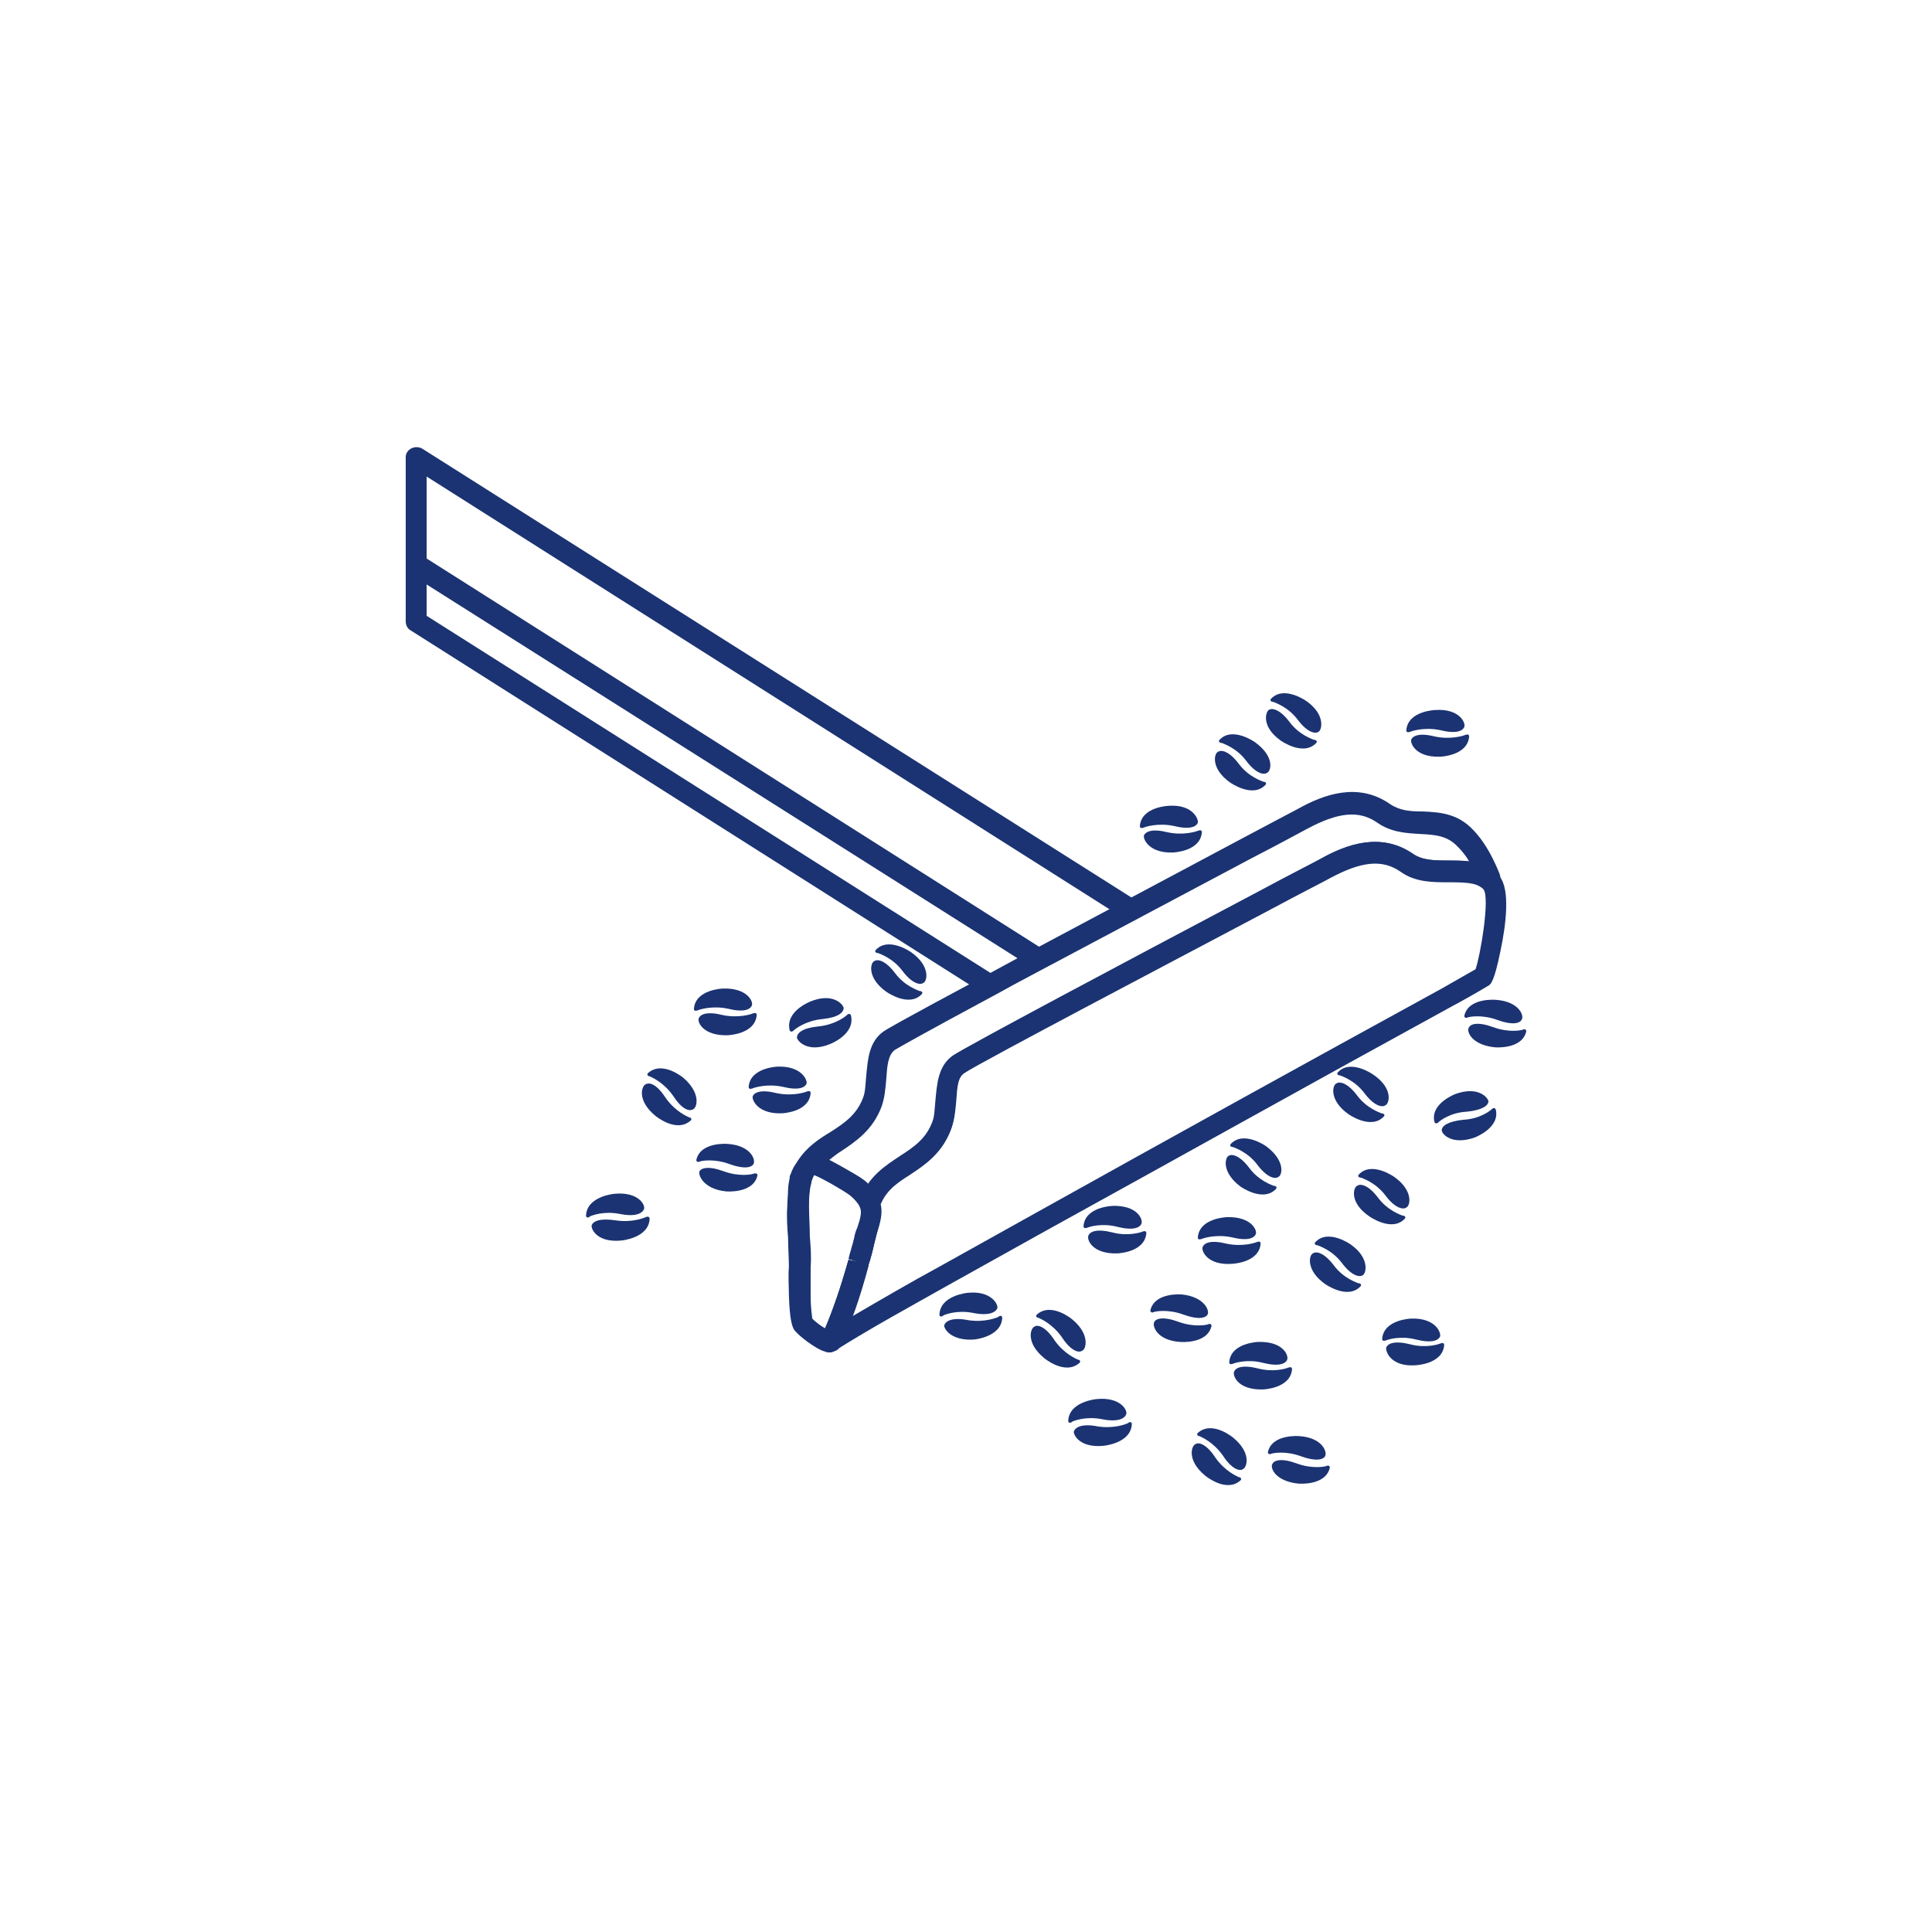 <?xml version="1.0" encoding="utf-8"?>
<!-- Generator: Adobe Illustrator 25.2.1, SVG Export Plug-In . SVG Version: 6.00 Build 0)  -->
<svg version="1.1" id="圖層_1" xmlns="http://www.w3.org/2000/svg" xmlns:xlink="http://www.w3.org/1999/xlink" x="0px" y="0px"
	 viewBox="0 0 240 240" style="enable-background:new 0 0 240 240;" xml:space="preserve">
<style type="text/css">
	.st0{fill:#1B3372;}
</style>
<g>
	<g>
		<g>
			<path class="st0" d="M153.2,178.6c0,0-2.6-2.2-4.4-0.6c-0.2,0.2,0,0.4,0.2,0.4c0.2,0.1,1.7,0.7,2.9,2.4c1.1,1.7,2.1,2,2.5,1.7
				C154.9,182.3,155.5,180.5,153.2,178.6z"/>
			<path class="st0" d="M149.7,183.3c0,0,2.6,2.2,4.4,0.6c0.2-0.2,0-0.4-0.2-0.4c-0.2-0.1-1.7-0.7-2.9-2.4c-1.1-1.7-2.1-2-2.5-1.7
				C148,179.6,147.4,181.4,149.7,183.3z"/>
		</g>
		<g>
			<path class="st0" d="M136.2,173.8c0,0-3.4,0.3-3.5,2.7c0,0.3,0.3,0.3,0.5,0.1c0.2-0.1,1.7-0.7,3.7-0.3c2,0.4,2.8-0.1,3-0.6
				C140.1,175.2,139.2,173.5,136.2,173.8z"/>
			<path class="st0" d="M137.1,179.6c0,0,3.4-0.3,3.5-2.7c0-0.3-0.3-0.3-0.5-0.1c-0.2,0.1-1.7,0.7-3.7,0.4c-2-0.4-2.8,0.1-3,0.6
				C133.3,178.2,134.1,179.9,137.1,179.6z"/>
		</g>
		<g>
			<path class="st0" d="M164.6,159.5c0,0,2.8,2,4.4,0.3c0.2-0.2,0-0.4-0.3-0.4c-0.2-0.1-1.8-0.6-3-2.2s-2.2-1.8-2.6-1.5
				C162.6,155.9,162.2,157.8,164.6,159.5z"/>
			<path class="st0" d="M167.8,154.6c0,0-2.8-2-4.4-0.3c-0.2,0.2,0,0.4,0.3,0.4c0.2,0.1,1.8,0.6,3,2.2s2.2,1.8,2.6,1.5
				C169.7,158.2,170.2,156.3,167.8,154.6z"/>
		</g>
		<g>
			<path class="st0" d="M170.1,151.1c0,0,2.8,2,4.4,0.3c0.2-0.2,0-0.4-0.3-0.4c-0.2-0.1-1.8-0.6-3-2.2c-1.2-1.6-2.2-1.8-2.6-1.5
				C168.1,147.5,167.6,149.4,170.1,151.1z"/>
			<path class="st0" d="M173.2,146.2c0,0-2.8-2-4.4-0.3c-0.2,0.2,0,0.4,0.3,0.4c0.2,0.1,1.8,0.6,3,2.2c1.2,1.6,2.2,1.8,2.6,1.5
				C175.2,149.8,175.6,147.9,173.2,146.2z"/>
		</g>
		<g>
			<path class="st0" d="M156.9,172.6c0,0,3.4-0.1,3.6-2.5c0-0.3-0.2-0.3-0.5-0.2c-0.2,0.1-1.8,0.6-3.7,0.1c-2-0.5-2.8-0.1-3,0.4
				C153.1,171,153.9,172.7,156.9,172.6z"/>
			<path class="st0" d="M156.3,166.7c0,0-3.4,0.1-3.6,2.5c0,0.3,0.2,0.3,0.5,0.2c0.2-0.1,1.8-0.6,3.7-0.1c2,0.5,2.8,0.1,3-0.4
				C160.1,168.3,159.3,166.6,156.3,166.7z"/>
		</g>
		<g>
			<path class="st0" d="M161.3,184.3c0,0,3.4,0.3,3.9-2c0-0.2-0.2-0.3-0.4-0.2c-0.2,0.1-1.8,0.4-3.7-0.3c-1.9-0.7-2.8-0.4-3,0
				C157.7,182.2,158.3,184,161.3,184.3z"/>
			<path class="st0" d="M161.4,178.4c0,0-3.4-0.3-3.9,2c0,0.2,0.2,0.3,0.4,0.2c0.2-0.1,1.8-0.4,3.7,0.3c1.9,0.7,2.8,0.4,3,0
				C164.9,180.5,164.4,178.6,161.4,178.4z"/>
		</g>
		<g>
			<path class="st0" d="M175.8,169.6c0,0,3.4-0.1,3.6-2.5c0-0.3-0.2-0.3-0.5-0.2c-0.2,0.1-1.8,0.6-3.7,0.1c-2-0.5-2.8-0.1-3,0.4
				C172.1,168,172.9,169.8,175.8,169.6z"/>
			<path class="st0" d="M175.3,163.8c0,0-3.4,0.1-3.6,2.5c0,0.3,0.2,0.3,0.5,0.2c0.2-0.1,1.8-0.6,3.7-0.1c2,0.5,2.8,0.1,3-0.4
				C179,165.4,178.2,163.7,175.3,163.8z"/>
		</g>
		<g>
			<path class="st0" d="M133.2,163.9c0,0-2.6-2.2-4.4-0.6c-0.2,0.2,0,0.4,0.2,0.4c0.2,0.1,1.7,0.7,2.9,2.4c1.1,1.7,2.1,2,2.5,1.7
				C134.9,167.7,135.5,165.8,133.2,163.9z"/>
			<path class="st0" d="M129.7,168.7c0,0,2.6,2.2,4.4,0.6c0.2-0.2,0-0.4-0.2-0.4c-0.2-0.1-1.7-0.7-2.9-2.4c-1.1-1.7-2.1-2-2.5-1.7
				C128,165,127.4,166.8,129.7,168.7z"/>
		</g>
		<g>
			<path class="st0" d="M120.2,160.6c0,0-3.4,0.3-3.5,2.7c0,0.3,0.3,0.3,0.5,0.1c0.2-0.1,1.7-0.7,3.7-0.3c2,0.4,2.8-0.1,3-0.6
				C124,162,123.1,160.3,120.2,160.6z"/>
			<path class="st0" d="M121,166.4c0,0,3.4-0.3,3.5-2.7c0-0.3-0.3-0.3-0.5-0.1c-0.2,0.1-1.7,0.7-3.7,0.4c-2-0.4-2.8,0.1-3,0.6
				C117.2,165,118.1,166.6,121,166.4z"/>
		</g>
		<g>
			<path class="st0" d="M154.1,147.4c0,0,2.8,2,4.4,0.3c0.2-0.2,0-0.4-0.3-0.4c-0.2-0.1-1.8-0.6-3-2.2c-1.2-1.6-2.2-1.8-2.6-1.5
				C152.2,143.8,151.7,145.6,154.1,147.4z"/>
			<path class="st0" d="M157.3,142.4c0,0-2.8-2-4.4-0.3c-0.2,0.2,0,0.4,0.3,0.4c0.2,0.1,1.8,0.6,3,2.2c1.2,1.6,2.2,1.8,2.6,1.5
				C159.3,146,159.7,144.2,157.3,142.4z"/>
		</g>
		<g>
			<path class="st0" d="M167.5,138.4c0,0,2.8,2,4.4,0.3c0.2-0.2,0-0.4-0.3-0.4c-0.2-0.1-1.8-0.6-3-2.2s-2.2-1.8-2.6-1.5
				C165.5,134.8,165.1,136.7,167.5,138.4z"/>
			<path class="st0" d="M170.6,133.5c0,0-2.8-2-4.4-0.3c-0.2,0.2,0,0.4,0.3,0.4c0.2,0.1,1.8,0.6,3,2.2c1.2,1.6,2.2,1.8,2.6,1.5
				C172.6,137.1,173.1,135.2,170.6,133.5z"/>
		</g>
		<g>
			<path class="st0" d="M138.8,155.7c0,0,3.4-0.1,3.6-2.5c0-0.3-0.2-0.3-0.5-0.2c-0.2,0.1-1.8,0.6-3.7,0.1c-2-0.5-2.8-0.1-3,0.4
				C135,154.1,135.8,155.8,138.8,155.7z"/>
			<path class="st0" d="M138.2,149.8c0,0-3.4,0.1-3.6,2.5c0,0.3,0.2,0.3,0.5,0.2c0.2-0.1,1.8-0.6,3.7-0.1c2,0.5,2.8,0.1,3-0.4
				C142,151.4,141.2,149.7,138.2,149.8z"/>
		</g>
		<g>
			<path class="st0" d="M146.6,166.7c0,0,3.4,0.3,3.9-2c0-0.2-0.2-0.3-0.4-0.2c-0.2,0.1-1.8,0.4-3.7-0.3c-1.9-0.7-2.8-0.4-3,0
				C143.1,164.6,143.6,166.5,146.6,166.7z"/>
			<path class="st0" d="M146.8,160.8c0,0-3.4-0.3-3.9,2c0,0.2,0.2,0.3,0.4,0.2c0.2-0.1,1.8-0.4,3.7,0.3c1.9,0.7,2.8,0.4,3,0
				C150.3,162.9,149.7,161.1,146.8,160.8z"/>
		</g>
		<g>
			<path class="st0" d="M180.8,135.9c0,0-3.2,1.2-2.6,3.5c0.1,0.2,0.3,0.2,0.5,0c0.2-0.2,1.5-1.2,3.5-1.3c2-0.2,2.7-0.8,2.7-1.3
				C184.8,136.3,183.6,134.9,180.8,135.9z"/>
			<path class="st0" d="M183.2,141.3c0,0,3.2-1.2,2.6-3.5c-0.1-0.2-0.3-0.2-0.5,0c-0.2,0.2-1.5,1.2-3.5,1.3c-2,0.2-2.7,0.8-2.7,1.3
				C179.1,140.9,180.4,142.3,183.2,141.3z"/>
		</g>
		<g>
			<path class="st0" d="M185.7,130.1c0,0,3.4,0.3,3.9-2c0-0.2-0.2-0.3-0.4-0.2c-0.2,0.1-1.8,0.4-3.7-0.3c-1.9-0.7-2.8-0.4-3,0
				C182.1,128,182.7,129.8,185.7,130.1z"/>
			<path class="st0" d="M185.8,124.2c0,0-3.4-0.3-3.9,2c0,0.2,0.2,0.3,0.4,0.2c0.2-0.1,1.8-0.4,3.7,0.3c1.9,0.7,2.8,0.4,3,0
				C189.4,126.3,188.8,124.4,185.8,124.2z"/>
		</g>
		<g>
			<path class="st0" d="M153,157c0,0,3.4-0.1,3.6-2.5c0-0.3-0.2-0.3-0.5-0.2c-0.2,0.1-1.8,0.6-3.7,0.2c-2-0.5-2.8-0.1-3,0.4
				C149.2,155.4,150,157.2,153,157z"/>
			<path class="st0" d="M152.4,151.2c0,0-3.4,0.1-3.6,2.5c0,0.3,0.2,0.3,0.5,0.2c0.2-0.1,1.8-0.6,3.7-0.2c2,0.5,2.8,0.1,3-0.4
				C156.2,152.8,155.4,151.1,152.4,151.2z"/>
		</g>
		<g>
			<path class="st0" d="M152.8,97.2c0,0,2.8,2,4.4,0.3c0.2-0.2,0-0.4-0.3-0.4c-0.2-0.1-1.8-0.6-3-2.2c-1.2-1.6-2.2-1.8-2.6-1.5
				C150.8,93.6,150.4,95.5,152.8,97.2z"/>
			<path class="st0" d="M155.9,92.2c0,0-2.8-2-4.4-0.3c-0.2,0.2,0,0.4,0.3,0.4c0.2,0.1,1.8,0.6,3,2.2c1.2,1.6,2.2,1.8,2.6,1.5
				C157.9,95.8,158.4,94,155.9,92.2z"/>
		</g>
		<g>
			<path class="st0" d="M159.1,92c0,0,2.8,2,4.4,0.3c0.2-0.2,0-0.4-0.3-0.4c-0.2-0.1-1.8-0.6-3-2.2c-1.2-1.6-2.2-1.8-2.6-1.5
				C157.2,88.5,156.7,90.3,159.1,92z"/>
			<path class="st0" d="M162.3,87.1c0,0-2.8-2-4.4-0.3c-0.2,0.2,0,0.4,0.3,0.4c0.2,0.1,1.8,0.6,3,2.2c1.2,1.6,2.2,1.8,2.6,1.5
				C164.2,90.7,164.7,88.8,162.3,87.1z"/>
		</g>
		<g>
			<path class="st0" d="M145.7,105.9c0,0,3.4-0.1,3.6-2.5c0-0.3-0.2-0.3-0.5-0.2c-0.2,0.1-1.8,0.6-3.7,0.2c-2-0.5-2.8-0.1-3,0.4
				C142,104.3,142.8,106,145.7,105.9z"/>
			<path class="st0" d="M145.2,100.1c0,0-3.4,0.1-3.6,2.5c0,0.3,0.2,0.3,0.5,0.2c0.2-0.1,1.8-0.6,3.7-0.2c2,0.5,2.8,0.1,3-0.4
				C148.9,101.7,148.1,99.9,145.2,100.1z"/>
		</g>
		<g>
			<path class="st0" d="M178.9,94c0,0,3.4-0.1,3.6-2.5c0-0.3-0.2-0.3-0.5-0.2c-0.2,0.1-1.8,0.6-3.7,0.2c-2-0.5-2.8-0.1-3,0.4
				C175.2,92.4,175.9,94.1,178.9,94z"/>
			<path class="st0" d="M178.3,88.2c0,0-3.4,0.1-3.6,2.5c0,0.3,0.2,0.3,0.5,0.2c0.2-0.1,1.8-0.6,3.7-0.2c2,0.5,2.8,0.1,3-0.4
				C182.1,89.8,181.3,88,178.3,88.2z"/>
		</g>
		<g>
			<path class="st0" d="M84.9,133.9c0,0-2.6-2.2-4.4-0.6c-0.2,0.2,0,0.4,0.2,0.4c0.2,0.1,1.7,0.7,2.9,2.4c1.1,1.7,2,2,2.5,1.7
				C86.6,137.6,87.1,135.8,84.9,133.9z"/>
			<path class="st0" d="M81.4,138.6c0,0,2.6,2.2,4.4,0.6c0.2-0.2,0-0.4-0.2-0.4c-0.2-0.1-1.7-0.7-2.9-2.4c-1.1-1.7-2-2-2.5-1.7
				C79.7,134.9,79.1,136.7,81.4,138.6z"/>
		</g>
		<g>
			<path class="st0" d="M76.3,148.3c0,0-3.4,0.3-3.5,2.7c0,0.3,0.3,0.3,0.5,0.1c0.2-0.1,1.7-0.7,3.7-0.3s2.8-0.1,3-0.6
				C80.2,149.7,79.3,148,76.3,148.3z"/>
			<path class="st0" d="M77.2,154.1c0,0,3.4-0.3,3.5-2.7c0-0.3-0.3-0.3-0.5-0.2c-0.2,0.1-1.7,0.7-3.7,0.4s-2.8,0.1-3,0.6
				C73.4,152.7,74.2,154.4,77.2,154.1z"/>
		</g>
		<g>
			<path class="st0" d="M103.1,129.7c0,0,3.2-1.2,2.6-3.6c-0.1-0.2-0.3-0.2-0.5,0c-0.2,0.2-1.5,1.2-3.5,1.4c-2,0.2-2.7,0.8-2.7,1.4
				C99.1,129.4,100.4,130.8,103.1,129.7z"/>
			<path class="st0" d="M100.7,124.4c0,0-3.2,1.2-2.6,3.6c0.1,0.2,0.3,0.2,0.5,0c0.2-0.2,1.5-1.2,3.5-1.4c2-0.2,2.7-0.8,2.7-1.4
				C104.7,124.7,103.4,123.3,100.7,124.4z"/>
		</g>
		<g>
			<path class="st0" d="M110.1,123.2c0,0,2.8,2,4.4,0.3c0.2-0.2,0-0.4-0.3-0.4c-0.2-0.1-1.8-0.6-3-2.2c-1.2-1.6-2.2-1.8-2.6-1.5
				C108.1,119.6,107.7,121.5,110.1,123.2z"/>
			<path class="st0" d="M113.2,118.3c0,0-2.8-2-4.4-0.3c-0.2,0.2,0,0.4,0.3,0.4c0.2,0.1,1.8,0.6,3,2.2c1.2,1.6,2.2,1.8,2.6,1.5
				C115.2,121.9,115.6,120,113.2,118.3z"/>
		</g>
		<g>
			<path class="st0" d="M90.4,128.6c0,0,3.4-0.1,3.6-2.5c0-0.3-0.2-0.3-0.5-0.2c-0.2,0.1-1.8,0.6-3.7,0.2c-2-0.5-2.8-0.1-3,0.4
				C86.6,127,87.4,128.7,90.4,128.6z"/>
			<path class="st0" d="M89.8,122.8c0,0-3.4,0.1-3.6,2.5c0,0.3,0.2,0.3,0.5,0.2c0.2-0.1,1.8-0.6,3.7-0.2c2,0.5,2.8,0.1,3-0.4
				C93.6,124.4,92.8,122.7,89.8,122.8z"/>
		</g>
		<g>
			<path class="st0" d="M90.2,148c0,0,3.4,0.3,3.9-2c0-0.2-0.2-0.3-0.5-0.2c-0.2,0.1-1.8,0.4-3.7-0.3s-2.8-0.4-3,0
				C86.7,145.9,87.3,147.7,90.2,148z"/>
			<path class="st0" d="M90.4,142.1c0,0-3.4-0.3-3.9,2c0,0.2,0.2,0.3,0.4,0.2c0.2-0.1,1.8-0.4,3.7,0.3c1.9,0.7,2.8,0.4,3,0
				C93.9,144.1,93.3,142.3,90.4,142.1z"/>
		</g>
		<g>
			<path class="st0" d="M97.1,138.3c0,0,3.4-0.1,3.6-2.5c0-0.3-0.2-0.3-0.5-0.2c-0.2,0.1-1.8,0.6-3.7,0.2c-2-0.5-2.8-0.1-3,0.4
				C93.4,136.7,94.2,138.4,97.1,138.3z"/>
			<path class="st0" d="M96.6,132.5c0,0-3.4,0.1-3.6,2.5c0,0.3,0.2,0.3,0.5,0.2c0.2-0.1,1.8-0.6,3.7-0.2c2,0.5,2.8,0.1,3-0.4
				C100.3,134.1,99.5,132.4,96.6,132.5z"/>
		</g>
	</g>
	<g>
		<g>
			<path class="st0" d="M129.1,120.4c-0.2,0-0.5-0.1-0.7-0.2L51,71.3c-0.4-0.2-0.6-0.7-0.6-1.1V56.8c0-0.5,0.3-0.9,0.7-1.1
				c0.4-0.2,0.9-0.2,1.3,0l88.8,56.2c0.4,0.2,0.6,0.7,0.6,1.2s-0.3,0.9-0.7,1.1l-11.5,6.1C129.5,120.4,129.3,120.4,129.1,120.4z
				 M53,69.5l76.1,48.2l8.8-4.7L53,59.2V69.5z"/>
		</g>
		<g>
			<path class="st0" d="M123,123.7c-0.2,0-0.5-0.1-0.7-0.2L51,78.3c-0.4-0.2-0.6-0.7-0.6-1.1v-7.1c0-0.5,0.3-0.9,0.7-1.1
				c0.4-0.2,0.9-0.2,1.3,0l77.3,49c0.4,0.2,0.6,0.7,0.6,1.2c0,0.5-0.3,0.9-0.7,1.1l-1.3,0.7l0,0c-1.7,0.9-3.2,1.7-4.8,2.6
				C123.5,123.6,123.3,123.7,123,123.7z M53,76.5l70.1,44.4c1.1-0.6,2.2-1.2,3.4-1.8L53,72.6V76.5z"/>
		</g>
		<g>
			<path class="st0" d="M108,150.8C108,150.8,108,150.8,108,150.8c-0.6,0-1-0.4-1.2-0.9c-0.2-0.4-0.6-0.9-1.2-1.4
				c-0.8-0.6-3.4-2.1-4.4-2.5c-0.1-0.1-0.2-0.1-0.2-0.1l0,0c-0.5,0.4-1.2,0.4-1.7,0c-0.5-0.4-0.6-1.2-0.2-1.7
				c1.1-1.7,2.6-2.7,4.1-3.6c1.7-1.1,3.2-2.1,4-4.2c0.3-0.7,0.3-1.7,0.4-2.7c0.2-2,0.3-4.3,2.2-5.6c0.3-0.2,1.2-0.8,12.6-6.9
				c1.5-0.8,3.1-1.7,4.8-2.6l27.2-14.5c3.6-1.9,6.2-3.3,6.8-3.6c3.2-1.8,7.5-3.4,11.5-0.6c1.2,0.8,2.5,0.9,4,0.9
				c2.1,0.1,4.4,0.2,6.4,2.4l0,0c1.6,1.7,2.6,3.9,3.2,5.4c0.2,0.6,0,1.2-0.5,1.5c-0.5,0.3-1.1,0.3-1.6-0.1c-0.3-0.2-0.6-0.4-1.1-0.5
				c-0.9-0.2-2-0.2-3.1-0.2c-1.9,0-4.1,0-5.9-1.3c-2.3-1.6-4.9-1.3-8.8,0.8c-0.7,0.4-3.5,1.8-7.4,3.9c-11.7,6.2-35.9,19-38,20.3
				c-0.9,0.6-1,2.1-1.1,3.6c-0.1,1.2-0.2,2.4-0.6,3.5c-1.1,2.9-3.2,4.3-5,5.5c-1.7,1.1-3.2,2.1-4,4.2
				C109.1,150.5,108.6,150.8,108,150.8z M103,144.1c1.3,0.7,3.4,1.8,4.2,2.4c0.3,0.2,0.5,0.4,0.7,0.6c1.1-1.6,2.6-2.6,4-3.5
				c1.7-1.1,3.2-2.1,4-4.2c0.3-0.7,0.3-1.7,0.4-2.7c0.2-2,0.3-4.3,2.2-5.6c2-1.3,20.8-11.3,38.2-20.5c3.9-2.1,6.7-3.5,7.4-3.9
				c3.2-1.8,7.5-3.4,11.5-0.6c1.2,0.8,2.8,0.8,4.4,0.8c0.8,0,1.7,0,2.5,0.1c-0.4-0.7-0.9-1.3-1.4-1.8l0,0c-1.3-1.4-2.8-1.5-4.7-1.6
				c-1.7-0.1-3.6-0.2-5.3-1.4c-2.3-1.6-4.9-1.3-8.8,0.8c-0.6,0.3-3.1,1.7-6.8,3.6L128.4,121c-1.7,0.9-3.2,1.7-4.8,2.6
				c-9.3,5-11.9,6.5-12.4,6.8c-0.9,0.6-1,2.1-1.1,3.6c-0.1,1.2-0.2,2.4-0.6,3.5c-1.1,2.9-3.2,4.3-5,5.5
				C104,143.3,103.5,143.7,103,144.1z"/>
		</g>
		<g>
			<path class="st0" d="M103,168c-0.2,0-0.3,0-0.5-0.1c-1.2-0.3-3.6-2.2-3.9-2.8c-0.2-0.4-0.5-1.1-0.6-4.2c0-1.1-0.1-2.4,0-3.5
				c0-1.2-0.1-2.4-0.1-3.6c-0.1-1.3-0.2-2.6-0.1-3.9c0-0.8,0.1-1.5,0.1-2.2c0-0.3,0.1-0.9,0.2-1.4l0-0.2c0,0,0.1-0.2,0.1-0.2
				c0.2-0.6,0.5-1.2,0.9-1.6c0.1-0.1,0.1-0.2,0.2-0.2c0.5-0.4,1.5-1,2.9-0.4c1.2,0.5,3.9,2.1,4.9,2.8c1.1,0.8,1.8,1.6,2.1,2.6
				c0.5,1.4,0.1,2.8-0.3,4.2c-0.1,0.4-0.2,0.8-0.3,1.2c-0.2,0.9-0.4,1.7-0.7,2.6l0,0.1c-1.1,4.2-2.2,7.2-3.5,10
				c-0.1,0.2-0.3,0.5-0.6,0.6c-0.1,0-0.2,0.1-0.2,0.1l-0.5-1.2l0.2,1.3c0,0-0.1,0-0.2,0C103.1,168,103.1,168,103,168z M102,166.1
				L102,166.1L102,166.1z M100.9,163.8c0.3,0.3,1,0.9,1.6,1.2c1-2.4,1.9-5,2.9-8.5l0,0l0,0l1.3,0.3l-1.2-0.4
				c0.2-0.9,0.5-1.8,0.7-2.7c0.1-0.5,0.2-0.9,0.4-1.3c0.4-1.2,0.6-2,0.3-2.6c-0.2-0.4-0.6-0.9-1.2-1.4c-0.8-0.6-3.4-2.1-4.4-2.5
				c0,0-0.1,0-0.1,0c-0.2,0.3-0.3,0.6-0.4,0.9c0,0,0,0,0,0l0,0.1c-0.1,0.4-0.2,0.8-0.2,1.1c-0.1,0.6-0.1,1.2-0.1,1.9
				c0,1.2,0.1,2.4,0.1,3.7c0.1,1.2,0.2,2.5,0.1,3.8c0,0.8,0,2.1,0,3.4C100.7,162.8,100.9,163.5,100.9,163.8z M106.6,156.9
				L106.6,156.9L106.6,156.9z"/>
		</g>
		<g>
			<path class="st0" d="M103.2,168c-0.5,0-0.9-0.3-1.2-0.7c-0.2-0.4-0.2-1,0.1-1.4c1.2-2.6,2.2-5.5,3.3-9.4l1.3,0.2l-1.3-0.3
				c0.2-0.9,0.5-1.7,0.7-2.6c0.1-0.5,0.2-0.9,0.4-1.3c0.4-1.2,0.6-2,0.3-2.6c-0.1-0.3-0.1-0.6,0-0.9c1.1-2.9,3.2-4.2,5-5.4
				c1.7-1.1,3.2-2.1,4-4.2c0.3-0.7,0.3-1.7,0.4-2.7c0.2-2,0.3-4.3,2.2-5.6c2-1.3,20.8-11.3,38.2-20.5c3.9-2.1,6.7-3.5,7.4-3.9
				c3.2-1.8,7.5-3.4,11.5-0.6c1.2,0.8,2.8,0.8,4.4,0.8c1.2,0,2.5,0,3.7,0.3c0.8,0.2,1.6,0.6,2.1,1c0.3,0.2,0.5,0.4,0.6,0.7
				c1.3,1.6,0.8,5.9,0.1,9.2c-0.8,3.9-1.2,4.2-1.6,4.4c-1.5,0.9-3.1,1.8-4.6,2.6c-16.8,9.2-33.8,18.7-50.3,27.8l-12.2,6.8
				c-4.6,2.6-9.4,5.2-14,8.1c-0.1,0.1-0.2,0.1-0.4,0.2C103.4,168,103.3,168,103.2,168z M109.4,149.6c0.3,1.2-0.1,2.4-0.5,3.7
				c-0.1,0.4-0.2,0.8-0.3,1.2c-0.2,0.9-0.4,1.7-0.7,2.6l0,0.1c-0.7,2.4-1.3,4.4-2,6.3c3.6-2.1,7.2-4.2,10.7-6.1l12.2-6.8
				c16.5-9.2,33.5-18.6,50.3-27.8c1.4-0.8,2.8-1.6,4.2-2.4c0.6-1.7,1.8-8.8,1-9.9c-0.1-0.1-0.1-0.1-0.2-0.2
				c-0.3-0.2-0.6-0.4-1.1-0.5c-0.9-0.2-2-0.2-3.1-0.2c-1.9,0-4.1,0-5.9-1.3l0,0c-2.3-1.6-4.9-1.3-8.8,0.8c-0.7,0.4-3.5,1.8-7.4,3.9
				c-11.7,6.2-35.9,18.9-38,20.3c-0.9,0.6-1,2.1-1.1,3.6c-0.1,1.2-0.2,2.4-0.6,3.5c-1.1,2.9-3.2,4.3-5,5.5
				C111.7,146.8,110.2,147.7,109.4,149.6z"/>
		</g>
	</g>
</g>
</svg>
